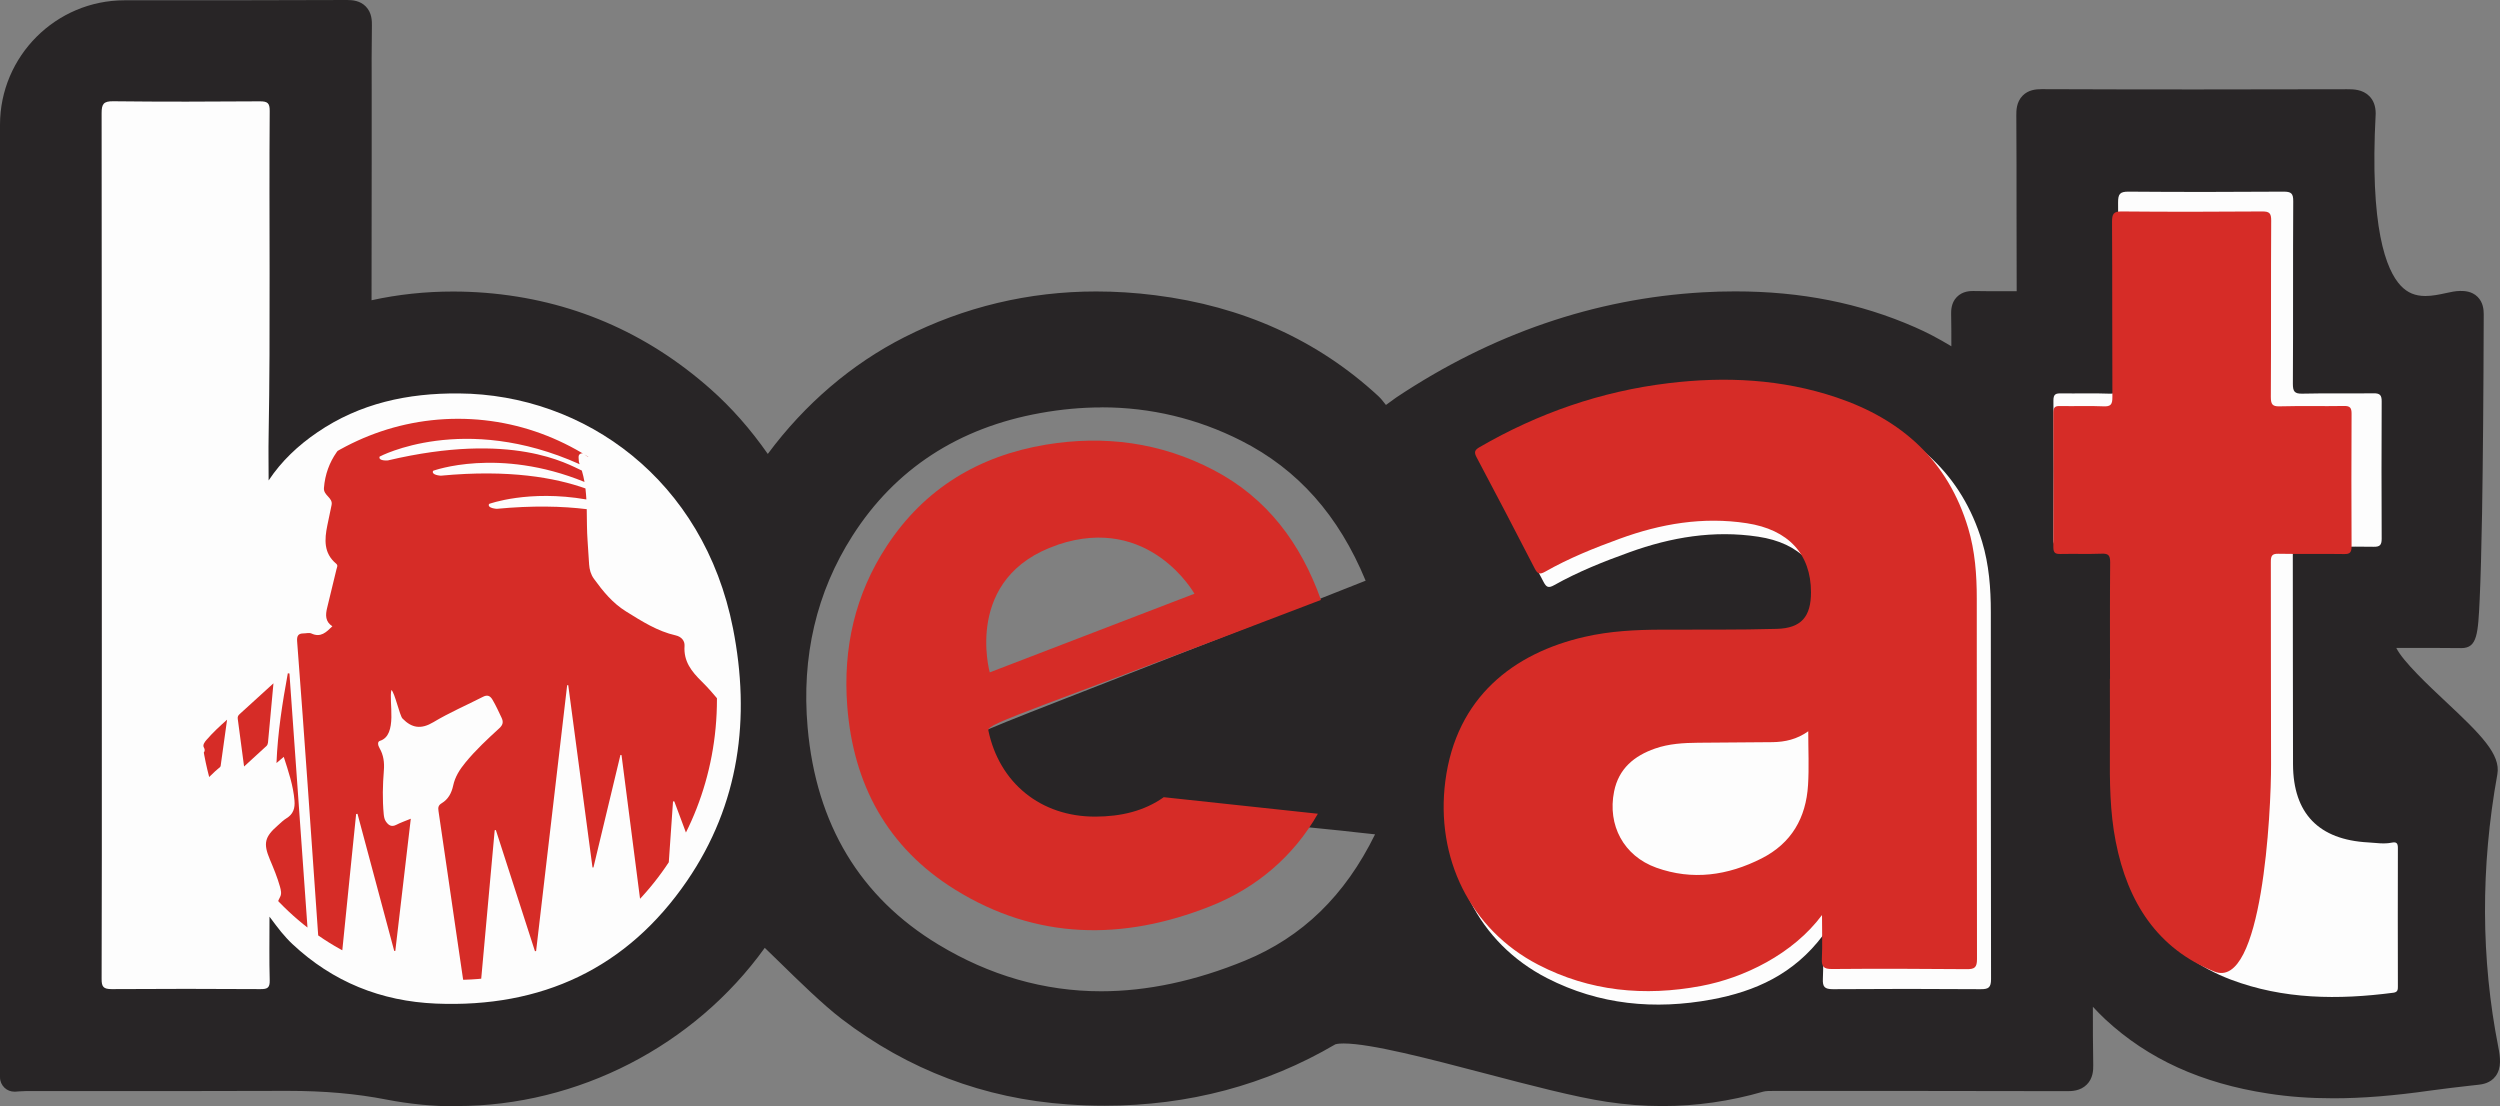 <?xml version="1.0" encoding="UTF-8"?>
<svg id="Layer_1" data-name="Layer 1" xmlns="http://www.w3.org/2000/svg" xmlns:xlink="http://www.w3.org/1999/xlink" viewBox="0 0 347.13 153.62">
  <rect x="0" y="0" width="347.13" height="153.62" fill="#808080" stroke="none"/>
  <defs>
    <style>
      .cls-1 {
        clip-path: url(#clippath);
      }

      .cls-2 {
        fill: none;
      }

      .cls-2, .cls-3, .cls-4, .cls-5 {
        stroke-width: 0px;
      }

      .cls-3 {
        fill: #282526;
      }

      .cls-4 {
        fill: #d62c27;
      }

      .cls-5 {
        fill: #fdfdfd;
      }
    </style>
    <clipPath id="clippath">
      <ellipse class="cls-2" cx="63.6" cy="97.1" rx="35.95" ry="38.95"/>
    </clipPath>
  </defs>
  <path class="cls-3" d="M63.4,153.62c-3.27,0-6.54-.32-9.73-.94-4.21-.82-8.57-1.21-13.72-1.21h-.37c-5.24.02-10.48.03-15.71.03H3.57c-.3,0-.6.02-.91.04l-.54.04s-.08,0-.12,0c-.51,0-1-.19-1.37-.54-.4-.38-.63-.9-.63-1.46V17.34C0,7.8,7.76.04,17.3.04h2.51c9.46,0,18.91,0,28.37-.04.76,0,1.82.09,2.61.9.88.89.85,2.08.85,2.64-.05,3.04-.04,6.13-.03,9.13v3.44s0,6.09,0,6.09c0,6.5,0,12.99-.02,19.49,3.69-.81,7.48-1.21,11.3-1.21,1.49,0,3.01.06,4.52.18,11.8.95,22.32,5.45,31.26,13.37,2.91,2.58,5.52,5.54,7.94,9,5.13-6.92,11.66-12.51,18.97-16.21,8.31-4.21,17.27-6.35,26.62-6.35,2.67,0,5.42.17,8.17.52,12.16,1.52,22.59,6.23,30.99,13.99.36.33.64.69.89,1.01.06.07.13.16.19.24.21-.14.47-.33.65-.47.26-.2.52-.39.77-.56,13.26-8.84,27.58-13.75,42.56-14.61,1.52-.09,3.04-.13,4.52-.13,9.15,0,17.31,1.62,24.95,4.97,1.63.71,3.23,1.55,5.06,2.65,0-1.54,0-3.02-.03-4.51,0-.37-.03-1.5.79-2.33.81-.83,1.88-.83,2.23-.83h.16c.58.02,1.16.02,1.74.02h2.68c.5-.01,1,0,1.5,0-.02-3.61-.02-7.23-.02-10.84,0-4.54,0-9.07-.03-13.61,0-.58-.01-1.8.88-2.7.79-.8,1.82-.9,2.63-.9,7.66.03,14.51.04,21.36.04s13.52-.01,21.04-.03h.03c.85,0,2.13.01,3.07.95.6.6.89,1.42.89,2.44-.85,15.82,1.43,21.72,3.49,23.9.92.97,2,1.42,3.41,1.42.98,0,1.96-.21,2.83-.4.72-.16,1.34-.29,1.94-.3h.15c.42,0,1.52,0,2.34.83.75.76.84,1.73.84,2.4-.03,11.16-.11,20.45-.23,27.62-.09,5.12-.2,9.13-.33,11.93-.23,4.81-.32,6.81-2.54,6.81-1.07-.02-2.09-.02-3.11-.02h-3.3c-.88,0-1.75,0-2.63,0,.94,1.89,4.51,5.24,6.77,7.36,4.97,4.65,7.76,7.42,7.26,10.19-2.33,12.88-2.28,25.63.14,37.89.26,1.33.47,2.85-.36,3.99-.75,1.03-1.91,1.16-2.4,1.22l-1,.11c-1.85.21-3.77.43-5.63.69-5.2.74-9.5,1.08-13.52,1.08-3.2,0-6.16-.21-9.05-.66-9.27-1.42-16.67-4.79-22.6-10.29-.61-.57-1.19-1.16-1.74-1.76,0,2.76,0,5.42.05,8.08.02.76-.05,1.87-.88,2.71-.91.93-2.16.93-2.76.93-7.15-.02-14.27-.03-21.38-.03-5.57,0-19.38,0-19.38,0-.53,0-1.07,0-1.43.1-4.58,1.33-9.29,2-13.99,2-2.54,0-5.14-.2-7.71-.59-4.41-.66-10.74-2.32-16.87-3.93-7.82-2.05-15.91-4.17-19.69-4.17-.86,0-1.13.12-1.15.12-9.62,5.65-20.39,8.52-32,8.52-1.69,0-3.42-.06-5.15-.18-11.6-.8-22.17-4.8-31.4-11.87-2.58-1.97-5.94-5.26-8.65-7.91-.68-.67-1.41-1.38-2.02-1.96-9.78,13.61-25.96,21.97-42.77,21.97ZM152.98,56.57c-2.77,0-5.64.26-8.51.78-11.39,2.04-20.18,7.77-26.1,17.04-5,7.82-7.1,16.77-6.23,26.62,1.18,13.44,7.29,23.58,18.15,30.14,7.12,4.31,14.73,6.49,22.6,6.49,6.38,0,13.11-1.43,19.99-4.26,7.95-3.27,13.87-9.01,18.05-17.53-.9-.09-1.8-.19-2.68-.29-.69-.08-1.38-.16-2.07-.23-5.16-.53-10.32-1.05-15.49-1.57-3.86,5.27-9.63,8-17.15,8.12h-.39c-10.21,0-18.21-6.41-20.4-16.34-.48-2.16,1.76-3.11,4.58-4.32,2.75-1.17,7.38-2.98,15.06-5.97,8.14-3.17,20.29-7.9,37.23-14.62-3.75-9.09-9.42-15.46-17.28-19.44-6.06-3.07-12.58-4.63-19.36-4.63ZM232.16,91.3c-3.11,0-6.77.13-10.39.95-7.33,1.66-16.41,6.19-18.01,18.32-1.33,10.02,3.26,19.01,11.97,23.48,4.47,2.29,9.34,3.45,14.48,3.45h0c2.28,0,4.67-.23,7.1-.68,6.52-1.21,10.91-3.73,14.24-8.17.38-.51.98-.8,1.6-.8.21,0,.42.03.63.1.82.27,1.37,1.04,1.37,1.9,0,.7,0,1.36.01,2,.01,1.21.02,2.36-.01,3.51,3.21-.03,6.4-.04,9.59-.04s6.49.01,9.74.03c-.03-11.28-.03-22.56-.03-33.84v-16.53c0-3.8-.35-6.63-1.13-9.18-2.52-8.31-8.14-13.82-17.21-16.84-4.76-1.59-9.74-2.36-15.21-2.36-2.42,0-4.97.16-7.57.47-8.69,1.04-17.08,3.79-24.96,8.18,2.4,4.47,4.85,9.11,7.3,13.8,3.38-1.8,6.89-3.15,9.92-4.24,4.9-1.76,9.44-2.62,13.88-2.62,1.66,0,3.33.12,4.96.37,6.82,1.03,10.72,5.24,10.72,11.57,0,4.57-2.27,6.95-6.73,7.08-3.59.1-7.26.11-10.41.11h-3.27s-2.58,0-2.58,0ZM37.42,125.28c.61,0,1.21.28,1.59.79l.63.84c.35.47.63.85.93,1.21.37.44.87,1.01,1.4,1.51,5.14,4.82,11.41,7.42,18.63,7.72.71.03,1.41.04,2.1.04,13.22,0,23.66-5.45,31.03-16.21,6.54-9.55,8.59-20.83,6.08-33.55-3.63-18.4-18.14-30.86-36.11-31h-.37c-7.22,0-13.16,1.66-18.16,5.07-2.64,1.8-4.68,3.81-6.22,6.12-.38.57-1.01.89-1.67.89-.19,0-.39-.03-.58-.09-.84-.25-1.42-1.03-1.42-1.91v-2.02c-.01-1.43-.02-2.82,0-4.21.16-9.01.15-18.18.13-27.05-.01-5.69-.02-11.56.02-17.36-3.3.02-6.58.04-9.85.04s-6.33-.01-9.49-.05c.03,24.13.03,48.25.03,72.38v20.64c0,8.75,0,17.5-.02,26.25,3.19-.02,6.36-.04,9.53-.04s6.53.01,9.8.03c-.03-1.74-.03-3.5-.02-5.35,0-.88,0-1.78,0-2.71,0-.86.55-1.62,1.36-1.9.21-.07.43-.1.64-.1ZM292.69,73.88c.36,0,1.45,0,2.27.83.76.76.84,1.75.83,2.43-.04,4.15-.03,8.37-.03,12.45v7.52c.01,2.41.02,4.83,0,7.24-.03,4.3,0,8.49.85,12.55,1.82,8.76,6.34,14.4,13.82,17.24,4.07,1.54,8.47,2.3,13.47,2.3h0c2.2,0,4.51-.14,7.04-.44v-3.26c0-4.54,0-9.08,0-13.62-.5,0-1-.04-1.5-.08-.25-.02-.49-.04-.73-.06-7.91-.44-12.29-4.99-12.32-12.82-.02-5.21-.02-10.41-.02-15.62,0-4.49,0-8.97-.01-13.46,0-.42,0-1.54.82-2.37.82-.82,1.91-.82,2.27-.82.01,0,.1,0,.11,0,1.22.02,2.43.03,3.65.03h3.13c.78,0,1.56,0,2.34,0-.03-5.77-.03-11.57,0-17.29-.6,0-1.19,0-1.79,0h-3.49c-1.23,0-2.45,0-3.68.03h-.16c-.38,0-1.52,0-2.36-.85-.86-.86-.85-2.03-.85-2.53.02-4.04.02-8.07.02-12.11,0-4.19,0-8.37.03-12.55-3.44.02-6.86.04-10.27.04s-6.7-.01-10.05-.04c.02,4.13.03,8.26.03,12.38,0,4.1,0,8.21.03,12.31,0,.77-.09,1.75-.85,2.51-.84.84-1.94.84-2.31.84-.09,0-.17,0-.27,0-.78-.03-1.55-.04-2.33-.04,0,0-3.11.01-3.26.01.03,5.71.03,11.5,0,17.28.18,0,3.14,0,3.14,0,.73,0,1.46,0,2.19-.03h.24Z"/>
  <path class="cls-5" d="M37.42,127.28c0,3.22-.05,6.03.03,8.83.03,1.04-.31,1.24-1.28,1.23-6.89-.04-13.77-.05-20.66,0-1.15,0-1.41-.32-1.4-1.43.04-11.41.03-22.82.03-34.24,0-28.65,0-57.3-.03-85.95,0-1.26.25-1.68,1.61-1.66,6.79.08,13.58.06,20.37.01,1.05,0,1.37.23,1.36,1.33-.11,15.04.12,30.08-.15,45.12-.04,2.02,0,4.05,0,6.19,1.8-2.71,4.1-4.86,6.75-6.67,5.94-4.06,12.59-5.47,19.68-5.41,17.45.13,33.99,11.99,38.05,32.62,2.45,12.44.91,24.41-6.39,35.07-8.33,12.16-20.19,17.64-34.86,17.03-7.62-.32-14.32-3.01-19.92-8.26-.56-.52-1.07-1.1-1.56-1.68-.49-.58-.92-1.2-1.63-2.13Z"/>
  <path class="cls-5" d="M253.15,129.84c-4.08,5.45-9.46,7.82-15.47,8.94-7.92,1.47-15.62.75-22.86-2.96-9.58-4.91-14.45-14.86-13.04-25.52,1.54-11.63,9.59-17.74,19.55-20,3.56-.81,7.18-.99,10.82-1,5.4-.02,10.8.04,16.2-.11,3.43-.1,4.79-1.7,4.79-5.08,0-5.32-3.19-8.71-9.02-9.59-6.15-.93-12.08.07-17.86,2.16-3.59,1.29-7.13,2.7-10.46,4.57-.8.45-1.09.29-1.48-.46-2.68-5.15-5.4-10.29-8.15-15.4-.38-.7-.33-1.01.38-1.42,8.25-4.73,17.09-7.76,26.53-8.89,8-.96,15.94-.59,23.65,1.98,9.11,3.04,15.64,8.75,18.49,18.16.96,3.18,1.21,6.46,1.21,9.76.01,16.99,0,33.99.03,50.98,0,1.16-.35,1.4-1.44,1.39-6.84-.05-13.67-.05-20.51,0-1.16,0-1.45-.32-1.4-1.43.09-1.89.02-3.78.02-6.08Z"/>
  <path class="cls-5" d="M293.77,93.88c0-5.59-.03-11.17.03-16.76,0-1.02-.29-1.28-1.27-1.24-2.1.08-4.21,0-6.31.04-.75.01-1.1-.1-1.1-.99.04-6.44.04-12.89,0-19.33,0-.89.34-.99,1.09-.98,2.2.04,4.4-.05,6.6.04,1.08.04,1.35-.26,1.35-1.34-.05-8.4,0-16.8-.06-25.21,0-1.16.24-1.51,1.46-1.5,7.17.06,14.34.05,21.51,0,1.06,0,1.36.23,1.35,1.33-.05,8.45,0,16.9-.05,25.35,0,1.04.21,1.4,1.32,1.37,3.3-.08,6.6,0,9.89-.05.89-.01,1.13.27,1.12,1.14-.03,6.35-.03,12.7,0,19.05,0,.88-.25,1.14-1.13,1.12-3.35-.05-6.69.02-10.04-.04-.95-.02-1.17.27-1.17,1.19.03,9.69-.01,19.38.03,29.07.03,6.82,3.58,10.46,10.43,10.83,1.09.06,2.19.26,3.29.03.63-.13.84.08.84.73-.02,6.4-.01,12.79,0,19.19,0,.44.02.83-.61.92-7.67,1-15.27.95-22.61-1.83-8.64-3.28-13.24-9.9-15.07-18.7-.89-4.28-.93-8.62-.89-12.97.03-3.48,0-6.97,0-10.45Z"/>
  <g class="cls-1">
    <g>
      <path class="cls-4" d="M39.96,93.51c-.75,4.09-1.4,8.19-1.57,12.44.36-.3.65-.55,1.01-.86.66,2.05,1.32,3.99,1.49,6.07.09,1.05-.16,1.88-1.11,2.46-.43.26-.8.63-1.18.97-1.86,1.62-2.07,2.51-1.12,4.77.52,1.23,1.03,2.46,1.39,3.74.14.5.27,1.03,0,1.49-.59,1.04-.54,2.16-.35,3.24.75,4.41,2.37,8.5,4.61,12.36.08.15.11.4.4.35-1.11-15.68-2.23-31.35-3.34-47.02l-.23-.03Z"/>
      <path class="cls-4" d="M37.21,103.12c.26-2.68.5-5.36.76-8.24-1.67,1.52-3.17,2.89-4.68,4.26-.21.19-.32.37-.28.66.29,2.15.57,4.3.88,6.63,1.13-1.03,2.13-1.94,3.12-2.86.11-.1.18-.29.2-.45Z"/>
      <path class="cls-4" d="M28.69,102.71c-.26.3-.58.73-.39,1.06.29.51,0,.74-.26,1.01-.91.93-1.84,1.85-2.77,2.76-.22.22-.47.38-.44.77.09,1.06.15,2.12.22,3.17.11,0,.15.02.17,0,1.99-1.43,3.45-3.43,5.34-4.98.09-.07.09-.26.11-.39.28-1.99.55-3.98.86-6.18-1.11.98-2.02,1.84-2.83,2.78Z"/>
      <path class="cls-4" d="M102.04,99.91c-1.53-1.75-2.93-3.64-4.58-5.26-1.44-1.41-2.56-2.82-2.41-4.96.05-.74-.47-1.29-1.21-1.46-2.57-.58-4.74-1.98-6.93-3.34-1.85-1.15-3.19-2.79-4.44-4.52-.43-.59-.62-1.28-.67-1.99-.08-1.07-.13-2.15-.21-3.23-.11-1.48-.09-2.97-.12-4.45-3.4-.42-7.52-.52-12.49-.05,0,0-1.38-.07-1.07-.68,0,0,5.45-2.01,13.51-.62-.03-.51-.07-1.02-.13-1.53-4.18-1.48-10.59-2.67-20.08-1.77,0,0-1.38-.07-1.07-.68,0,0,9.03-3.34,21.02,1.55-.09-.53-.22-1.05-.37-1.58-1.94-.88-9.61-5.5-26.93-1.41,0,0-1.37.12-1.15-.53,0,0,11.64-6.2,27.78,1.06-.02-.05-.04-.1-.06-.15-.06-.15-.06-.33-.07-.5-.02-.28-.09-.6.19-.78.34-.22.57.07.82.23.09.06.18.12.3.2-.14-1.46-.13-2.88-.02-4.28.18-2.26-.66-3.69-2.87-4.34-.91-.27-32.6-2.39-33.8,12.92-.08,1.06,1.28,1.33,1.06,2.37-.2.94-.4,1.88-.59,2.83-.4,1.96-.52,3.85,1.23,5.31.29.24.1.51.04.78-.44,1.79-.86,3.58-1.3,5.37-.24.98-.26,1.9.73,2.54-.85.83-1.62,1.61-2.91,1-.3-.14-.73-.01-1.09-.01-.77,0-.95.38-.89,1.13.52,6.73,1,13.47,1.48,20.2.71,10.05,1.41,20.1,2.11,30.14.1,1.36.24,2.71.29,4.07.03.68.56.69.94.75.46.07.26-.4.28-.63.2-1.8.36-3.61.54-5.42.61-6.07,1.23-12.13,1.84-18.2.24-2.32.47-4.64.71-6.96l.19-.03c1.7,6.35,3.4,12.69,5.1,19.04.05,0,.1,0,.15,0,.71-6.08,1.42-12.16,2.15-18.36-.78.32-1.42.54-2.02.85-.66.34-1.07.06-1.43-.45-.22-.31-.27-.67-.31-1.05-.19-2.01-.14-4.03.02-6.04.09-1.11-.04-2.15-.6-3.11-.22-.37-.33-.89.05-1.01,2.52-.78,1.2-5.53,1.6-7.07.47.4,1.15,3.57,1.54,3.97,1.3,1.34,2.59,1.52,4.28.51,2.2-1.32,4.59-2.35,6.88-3.52.6-.31.99-.18,1.33.39.48.81.86,1.66,1.26,2.5.29.6.19,1.01-.31,1.47-1.65,1.51-3.3,3.04-4.72,4.78-.78.95-1.43,1.96-1.69,3.2-.21.99-.68,1.89-1.59,2.43-.48.29-.52.6-.44,1.11.84,5.66,1.65,11.33,2.48,17,.72,4.94,1.44,9.88,2.17,14.81.03.22-.09.63.25.62.39-.01.25-.44.27-.69.1-.96.16-1.92.25-2.88.61-6.72,1.22-13.45,1.83-20.17.18-2.02.37-4.03.55-6.05.05,0,.1-.02.16-.03,1.81,5.61,3.62,11.22,5.43,16.83.05,0,.11-.02.16-.03,1.44-12.3,2.87-24.6,4.31-36.9.05,0,.1-.01.15-.02,1.12,8.44,2.25,16.88,3.37,25.32.04,0,.09,0,.13,0,1.25-5.21,2.5-10.42,3.75-15.63.05.01.1.02.15.03,1.62,12.6,3.25,25.19,4.87,37.79h.1c.73-10.45,1.46-20.91,2.18-31.36.06,0,.12,0,.18,0,1.99,5.33,3.98,10.66,5.97,15.99.19-.44.21-.83.25-1.22.83-8.36,1.65-16.71,2.49-25.07.04-.42-.02-.75-.31-1.09Z"/>
    </g>
  </g>
  <path class="cls-4" d="M253,127.04c-4.04,5.45-10.88,8.76-16.83,9.87-7.83,1.47-15.44.75-22.59-2.96-9.47-4.91-14.28-14.86-12.89-25.52,1.52-11.63,9.48-17.74,19.33-20,3.52-.81,7.1-.99,10.7-1,5.34-.02,10.68.04,16.01-.11,3.39-.1,4.73-1.7,4.73-5.08,0-5.32-3.15-8.71-8.92-9.59-6.08-.93-11.94.07-17.65,2.16-3.55,1.29-7.05,2.7-10.34,4.57-.79.45-1.08.29-1.46-.46-2.65-5.15-5.34-10.29-8.05-15.4-.37-.7-.32-1.01.38-1.42,8.16-4.73,16.89-7.76,26.22-8.89,7.9-.96,15.75-.59,23.38,1.98,9,3.04,15.46,8.75,18.27,18.16.95,3.18,1.19,6.46,1.19,9.76.01,16.99,0,33.08.03,50.07,0,1.16-.34,1.4-1.42,1.39-6.76-.05-11.98-.08-18.73-.02-1.14,0-1.44-.32-1.39-1.43.09-1.89.02-3.78.02-6.08ZM235.8,103.13c-2.03.02-4.06.13-6,.81-2.88,1.01-5.04,2.77-5.68,5.96-.94,4.67,1.32,8.95,5.86,10.58,5.02,1.8,9.92,1.1,14.63-1.29,4.15-2.11,6.16-5.63,6.44-10.18.15-2.42.03-4.86.03-7.47-1.59,1.13-3.23,1.48-4.94,1.51"/>
  <path class="cls-4" d="M292.98,94.25c0-5.39-.03-10.78.02-16.17,0-.99-.26-1.23-1.16-1.2-1.91.07-3.82,0-5.73.04-.68.01-1-.1-1-.95.03-6.22.03-12.44,0-18.65,0-.85.31-.96.99-.94,2,.04,4-.05,5.99.04.98.04,1.23-.25,1.22-1.29-.04-8.11,0-16.21-.05-24.32,0-1.12.22-1.46,1.33-1.45,6.51.06,13.03.05,19.54,0,.96,0,1.24.22,1.23,1.28-.05,8.15,0,16.3-.05,24.46,0,1,.19,1.35,1.2,1.32,2.99-.08,5.99,0,8.99-.05.81-.01,1.03.26,1.02,1.1-.03,6.13-.03,12.25,0,18.38,0,.85-.23,1.1-1.03,1.08-3.04-.05-6.08.02-9.12-.04-.87-.02-1.07.26-1.06,1.15.03,9.35-.01,18.7.03,28.05.03,6.58-1.22,31.5-7.88,28.81-7.85-3.16-12.03-9.55-13.69-18.05-.81-4.13-.84-8.32-.81-12.51.02-3.36,0-6.72,0-10.09Z"/>
  <path class="cls-4" d="M161.58,110.7c-2.69,1.91-5.92,2.68-9.47,2.69-7.6.03-13.37-4.69-14.88-11.99-.2-.95,6.43-2.86,46.19-18.1-2.79-7.82-7.44-14.14-14.94-18.05-7.32-3.82-15.15-4.85-23.24-3.51-9.31,1.55-16.86,6.07-22.1,14.06-4.43,6.74-6.1,14.21-5.5,22.21.83,10.92,5.59,19.69,14.95,25.5,11.31,7.03,23.31,7.14,35.45,2.33,6.49-2.57,11.61-7,14.95-12.85l-21.42-2.3ZM146.86,75.64c12.78-4.31,18.99,6.8,18.99,6.8l-28.42,10.92s-3.73-13.27,9.44-17.71Z"/>
</svg>